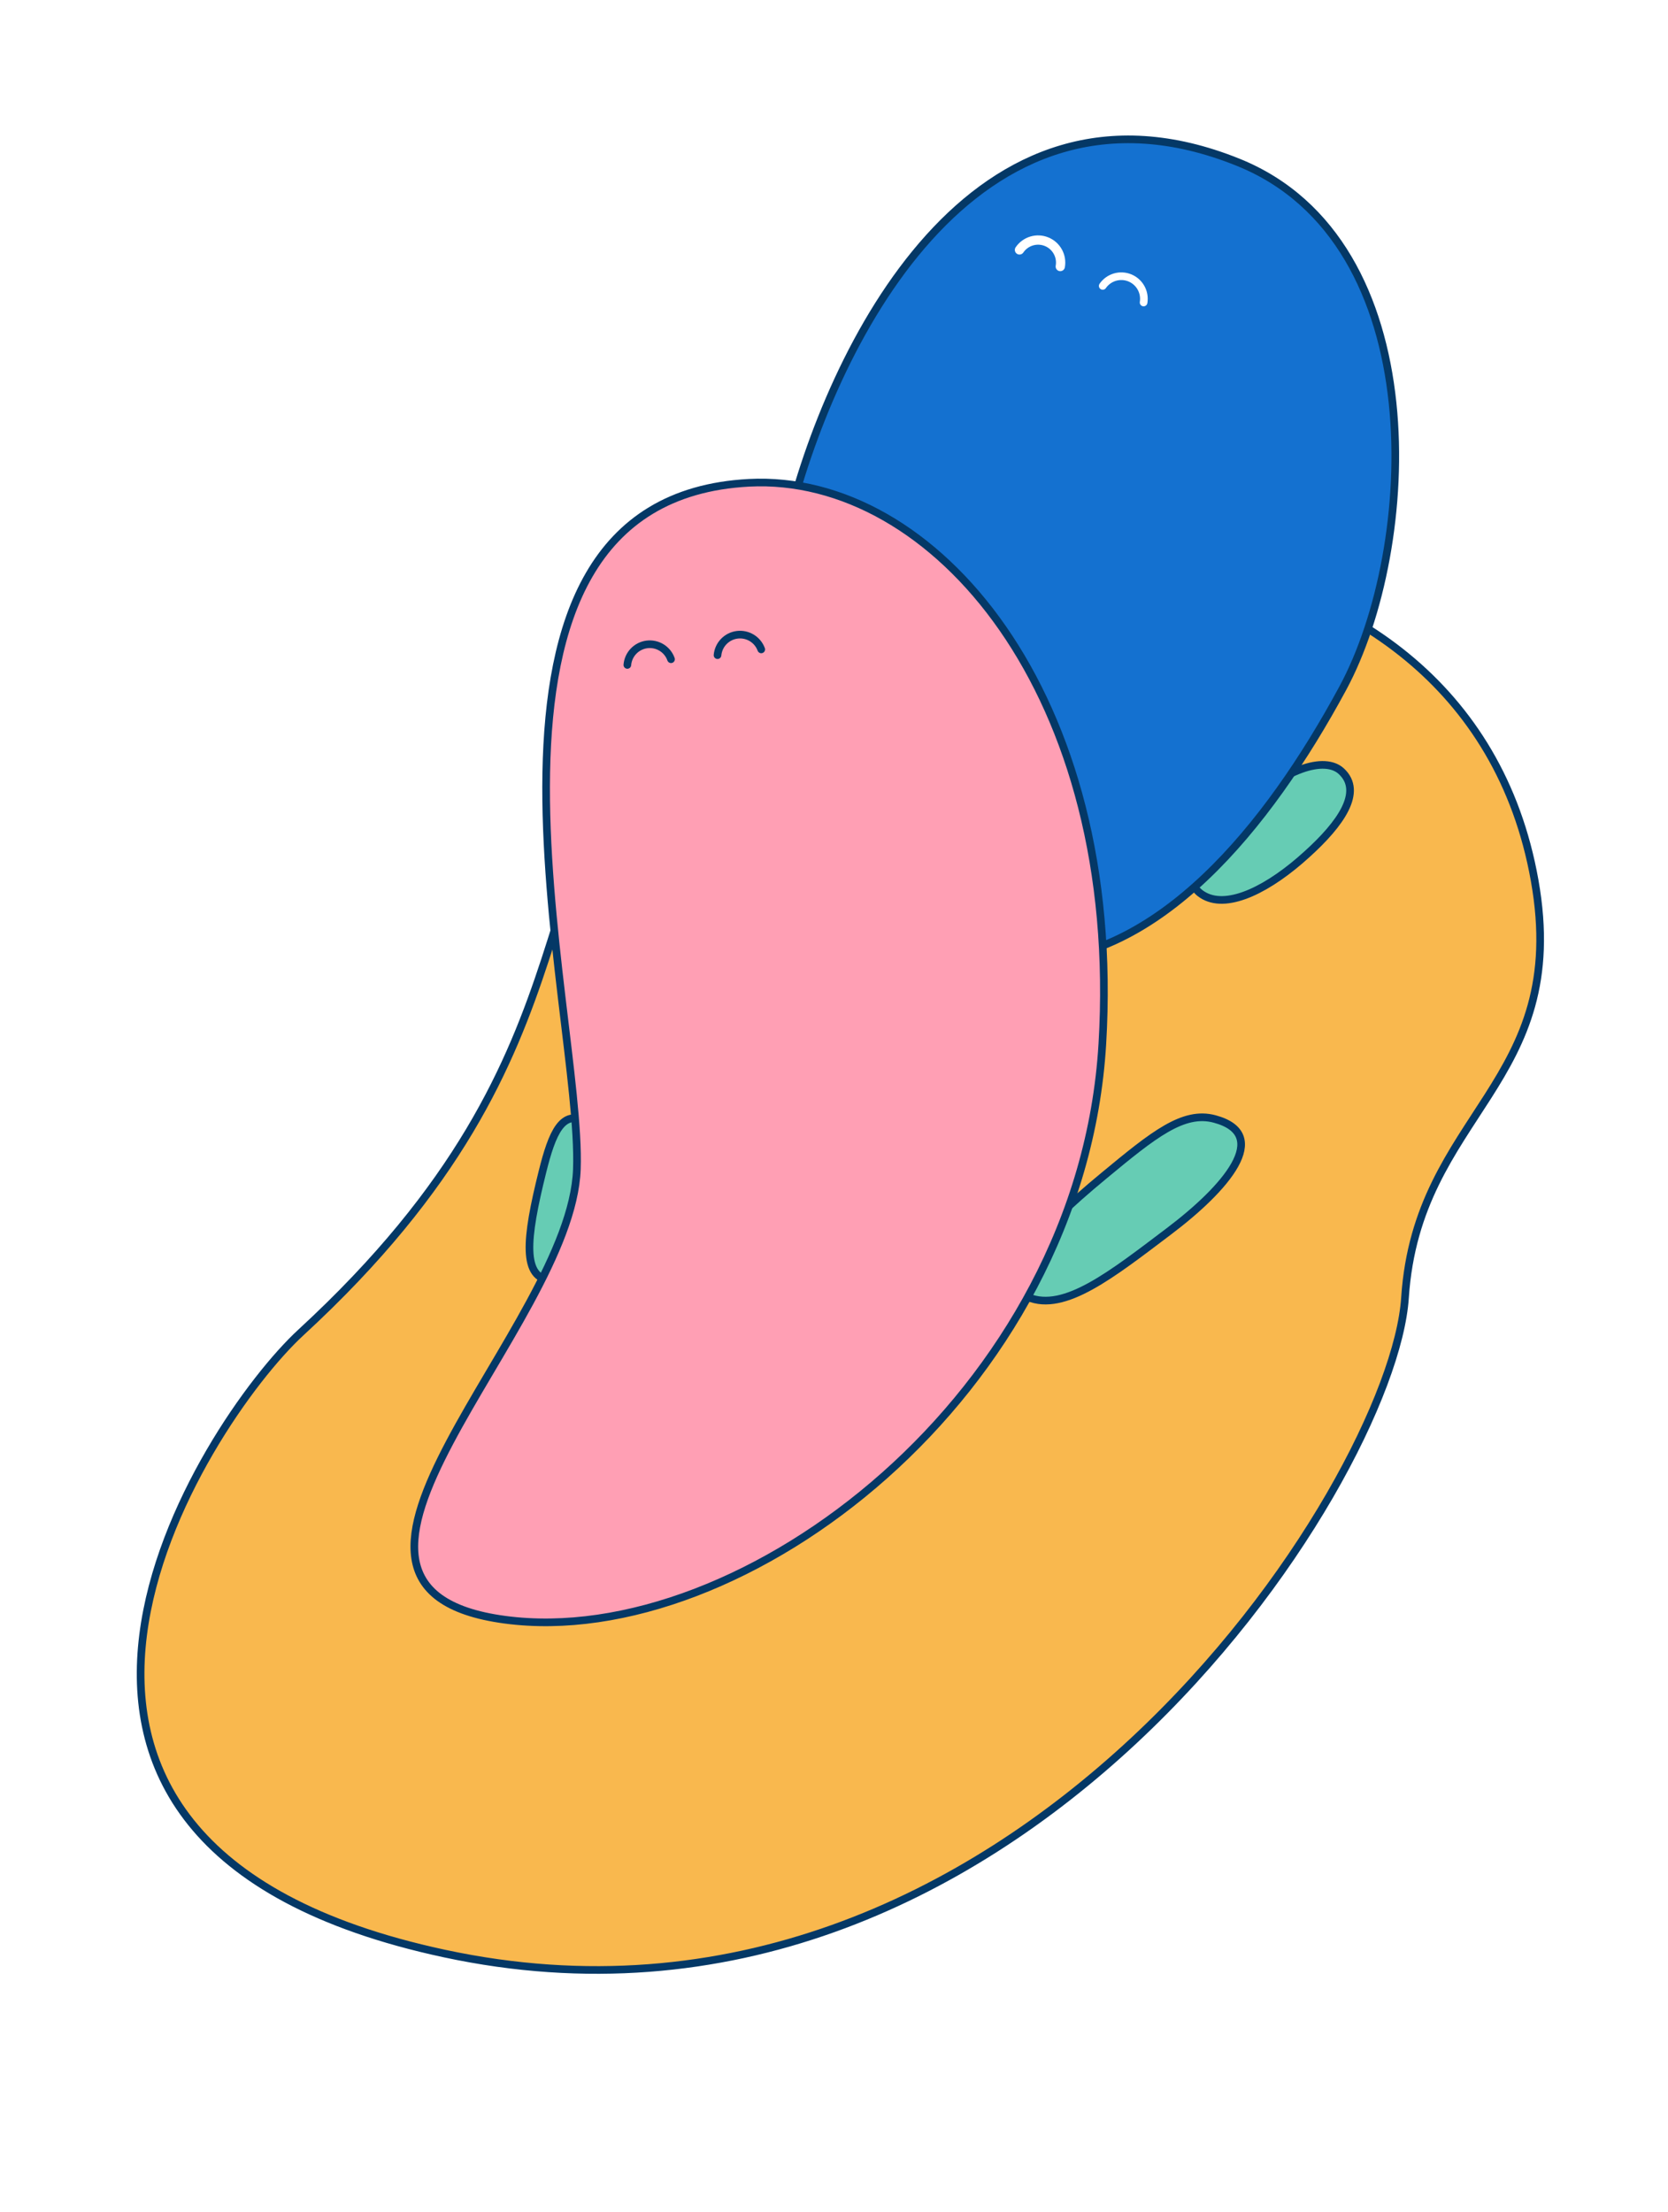 <svg width="218" height="289" viewBox="0 0 218 289" fill="none" xmlns="http://www.w3.org/2000/svg">
<g id="longest float" filter="url(#filter0_d_444_10139)">
<path id="Vector" d="M195.566 109.995C200.32 136.693 180.221 140.34 178.627 164.538C177.033 188.735 127.449 266.171 53.086 250.216C-14.223 235.793 21.625 180.772 34.32 169.082C75.787 130.926 61.047 105.506 85.065 84.775C116.32 57.802 186.511 59.164 195.566 109.995Z" fill="#F9B84E" stroke="#043866" stroke-miterlimit="10"/>
<path id="Vector_2" d="M170.308 95.758C173.186 98.431 170.219 102.621 165.822 106.594C160.924 111.066 155.605 113.771 152.407 112.044C149.209 110.317 151.129 106.747 156.974 101.028C162.819 95.31 168.152 93.757 170.308 95.758Z" fill="#66CCB4" stroke="#043866" stroke-miterlimit="10"/>
<path id="Vector_3" d="M97.827 63.89C103.455 40.546 122.088 2.181 156.838 16.208C182.536 26.581 180.349 66.667 170.499 84.906C160.649 103.146 146.336 120.574 128.825 120.581C111.314 120.587 92.74 84.975 97.827 63.89Z" fill="#1471D0" stroke="#043866" stroke-miterlimit="10"/>
<g id="smiley eyes" clip-path="url(#clip0_444_10139)">
<path id="Vector_4" d="M128.242 27.648C128.621 27.091 129.18 26.681 129.825 26.486C130.47 26.291 131.162 26.323 131.786 26.578C132.41 26.831 132.928 27.292 133.253 27.882C133.579 28.472 133.692 29.155 133.574 29.819" stroke="white" stroke-width="1.214" stroke-miterlimit="10" stroke-linecap="round"/>
<path id="Vector_5" d="M139.122 32.353C139.504 31.803 140.063 31.399 140.705 31.208C141.348 31.017 142.036 31.049 142.657 31.301C143.279 31.553 143.796 32.009 144.124 32.593C144.452 33.178 144.571 33.857 144.463 34.518" stroke="white" stroke-miterlimit="10" stroke-linecap="round"/>
</g>
<path id="Vector_6" d="M153.755 141.187C161.305 143.226 155.2 150.254 147.751 155.877C140.302 161.5 134.113 166.444 129.359 164.473C124.604 162.502 130.16 156.122 139.287 148.588C145.769 143.222 149.667 140.081 153.755 141.187Z" fill="#66CCB4" stroke="#043866" stroke-miterlimit="10"/>
<path id="Vector_7" d="M65.89 148.104C63.707 156.869 63.172 162.074 67.126 162.279C69.173 162.381 71.422 156.868 72.895 151.597C74.367 146.326 73.404 142.5 71.69 141.566C68.499 139.826 67.169 142.961 65.89 148.104Z" fill="#66CCB4" stroke="#043866" stroke-miterlimit="10"/>
<path id="Vector_8" d="M92.888 58.074C116.985 56.818 141.797 85.54 139.071 131.376C136.346 177.212 92.011 210.745 60.987 206.603C29.963 202.461 69.641 168.567 70.394 147.752C71.147 126.937 51.475 60.263 92.888 58.074Z" fill="#FF9FB4" stroke="#043866" stroke-miterlimit="10"/>
<g id="smiley eyes_2" clip-path="url(#clip1_444_10139)">
<path id="Vector_9" d="M76.991 81.868C77.046 81.197 77.329 80.564 77.794 80.076C78.258 79.589 78.876 79.275 79.544 79.188C80.213 79.101 80.89 79.246 81.464 79.598C82.039 79.951 82.475 80.489 82.699 81.124" stroke="#043866" stroke-miterlimit="10" stroke-linecap="round"/>
<path id="Vector_10" d="M88.777 80.592C88.838 79.925 89.124 79.298 89.589 78.814C90.053 78.331 90.668 78.02 91.333 77.932C91.998 77.845 92.672 77.986 93.246 78.332C93.82 78.679 94.259 79.21 94.491 79.839" stroke="#043866" stroke-miterlimit="10" stroke-linecap="round"/>
</g>
</g>
<defs>
<filter id="filter0_d_444_10139" x="2.877" y="2.704" width="213.915" height="270.159" filterUnits="userSpaceOnUse" color-interpolation-filters="sRGB">
<feFlood flood-opacity="0" result="BackgroundImageFix"/>
<feColorMatrix in="SourceAlpha" type="matrix" values="0 0 0 0 0 0 0 0 0 0 0 0 0 0 0 0 0 0 127 0" result="hardAlpha"/>
<feOffset dx="5" dy="5"/>
<feGaussianBlur stdDeviation="7.5"/>
<feComposite in2="hardAlpha" operator="out"/>
<feColorMatrix type="matrix" values="0 0 0 0 0 0 0 0 0 0 0 0 0 0 0 0 0 0 0.15 0"/>
<feBlend mode="normal" in2="BackgroundImageFix" result="effect1_dropShadow_444_10139"/>
<feBlend mode="normal" in="SourceGraphic" in2="effect1_dropShadow_444_10139" result="shape"/>
</filter>
<clipPath id="clip0_444_10139">
<rect width="18" height="13.765" fill="white" transform="translate(137.802 19.513) rotate(57.943)"/>
</clipPath>
<clipPath id="clip1_444_10139">
<rect width="18" height="13.765" fill="white" transform="translate(81.292 70.075) rotate(28.371)"/>
</clipPath>
</defs>
</svg>

